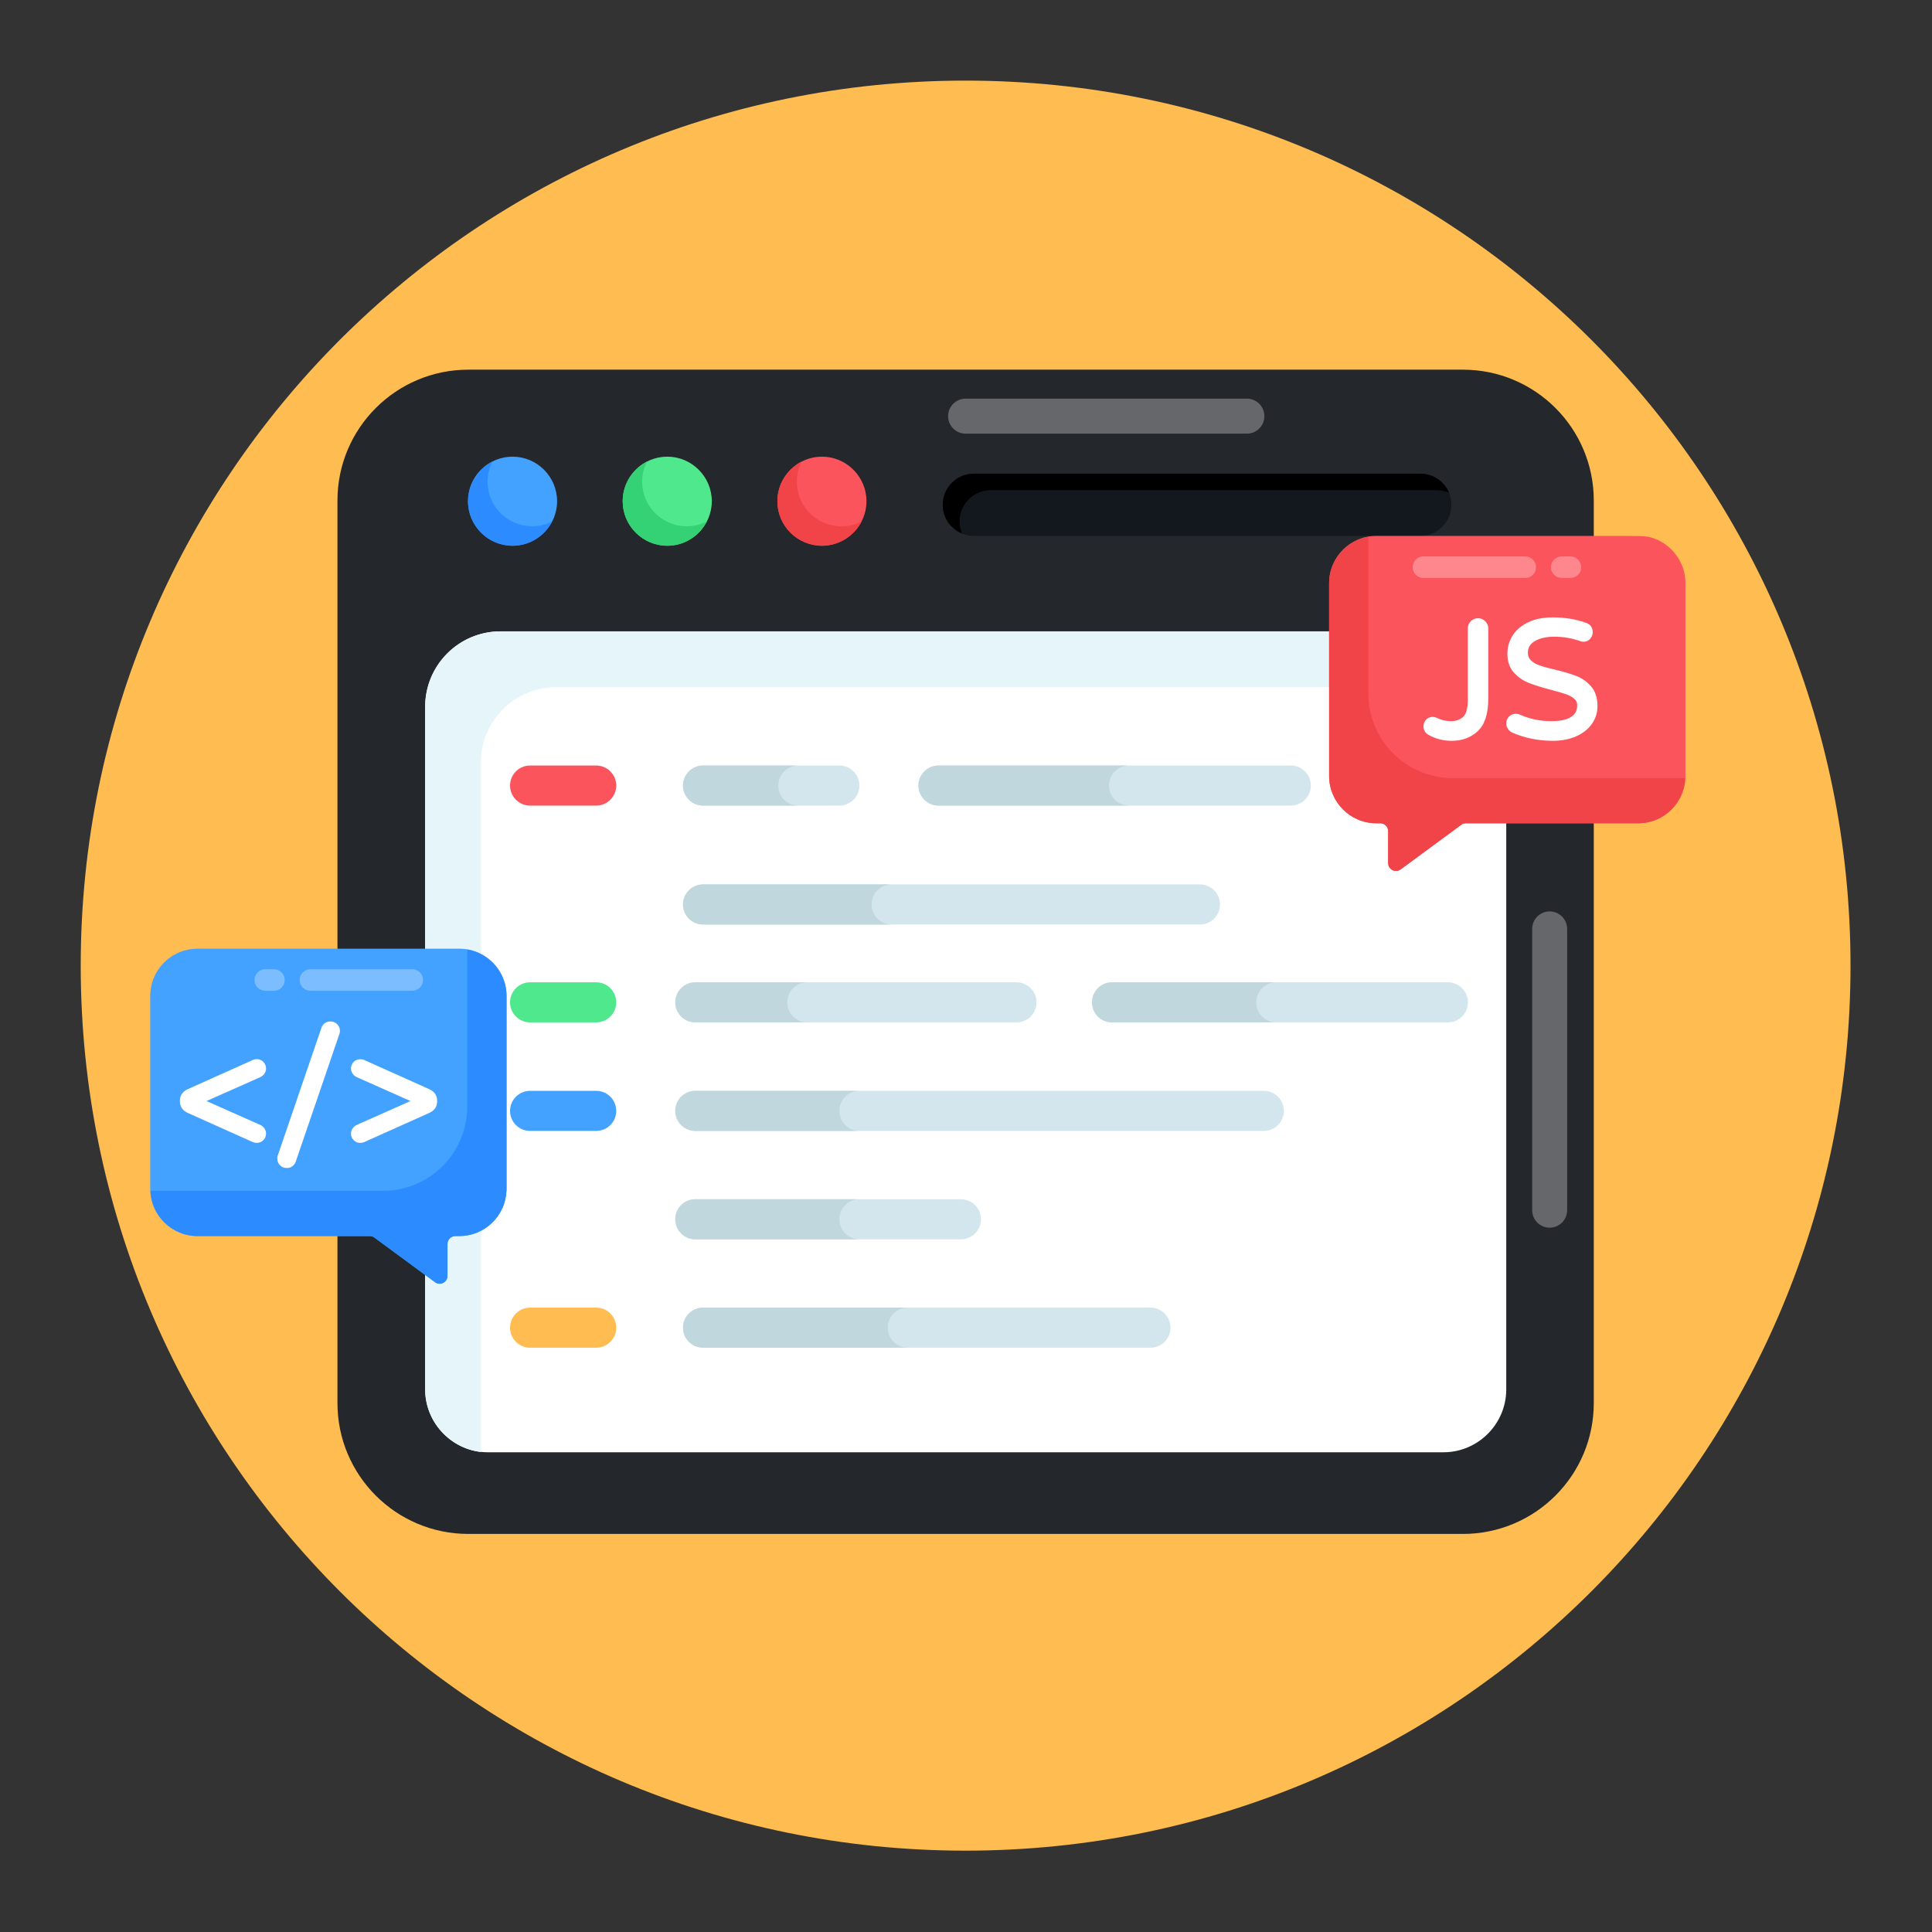 <svg xmlns="http://www.w3.org/2000/svg" xmlns:xlink="http://www.w3.org/1999/xlink" width="375" viewBox="0 0 375 375" height="375" version="1.0"><rect x="0" y="0" width="375" height="375" fill="#333333" stroke="none"/><defs><clipPath id="b"><path d="M 15.676 15.676 L 359.176 15.676 L 359.176 359.176 L 15.676 359.176 Z M 15.676 15.676"/></clipPath><clipPath id="d"><path d="M0 0H39V9H0z"/></clipPath><clipPath id="g"><path d="M 0.199 2 L 7 2 L 7 7 L 0.199 7 Z M 0.199 2"/></clipPath><clipPath id="f"><path d="M0 0H36V9H0z"/></clipPath><mask id="c"><g filter="url(#a)"><path fill-opacity=".298" d="M-37.5 -37.5H412.5V412.5H-37.5z"/></g></mask><mask id="e"><g filter="url(#a)"><path fill-opacity=".298" d="M-37.5 -37.5H412.5V412.5H-37.5z"/></g></mask><filter x="0%" y="0%" width="100%" xmlns:xlink="http://www.w3.org/1999/xlink" xlink:type="simple" xlink:actuate="onLoad" height="100%" id="a" xlink:show="other"><feColorMatrix values="0 0 0 0 1 0 0 0 0 1 0 0 0 0 1 0 0 0 1 0" color-interpolation-filters="sRGB"/></filter></defs><g clip-path="url(#b)"><path fill="#FFBC50" d="M 359.184 187.426 C 359.184 282.281 282.305 359.211 187.402 359.211 C 92.551 359.211 15.668 282.281 15.668 187.426 C 15.668 92.574 92.551 15.645 187.402 15.645 C 282.305 15.645 359.184 92.574 359.184 187.426 Z M 359.184 187.426"/></g><path fill="#24272B" d="M 309.352 97.156 L 309.352 272.332 C 309.352 286.363 297.98 297.734 283.949 297.734 L 90.906 297.734 C 76.875 297.734 65.5 286.363 65.5 272.332 L 65.5 97.156 C 65.5 83.125 76.875 71.754 90.906 71.754 L 283.949 71.754 C 297.98 71.754 309.352 83.125 309.352 97.156 Z M 309.352 97.156"/><path fill="#FFF" d="M 292.363 137.188 L 292.363 269.684 C 292.363 276.395 286.875 281.887 280.164 281.887 L 94.723 281.887 C 87.984 281.887 82.52 276.371 82.52 269.684 L 82.52 137.188 C 82.52 129.102 89.074 122.547 97.16 122.547 L 277.723 122.547 C 285.809 122.547 292.363 129.102 292.363 137.188 Z M 292.363 137.188"/><path fill="#E5F5F9" d="M 291.984 133.793 C 290.891 133.508 289.746 133.375 288.547 133.375 L 107.969 133.375 C 99.898 133.375 93.336 139.914 93.336 148.012 L 93.336 280.516 C 93.336 280.957 93.363 281.426 93.414 281.844 C 87.32 281.164 82.527 275.93 82.527 269.68 L 82.527 137.18 C 82.527 129.105 89.066 122.543 97.164 122.543 L 277.715 122.543 C 284.641 122.543 290.449 127.336 291.984 133.793 Z M 291.984 133.793"/><path fill="#43A1FF" d="M 108.133 97.285 C 108.133 102.043 104.246 105.93 99.488 105.93 C 94.727 105.93 90.84 102.043 90.84 97.285 C 90.84 92.523 94.727 88.637 99.488 88.637 C 104.246 88.637 108.133 92.523 108.133 97.285 Z M 108.133 97.285"/><path fill="#2C8CFF" d="M 107.164 101.215 C 105.73 104.004 102.84 105.93 99.48 105.93 C 94.715 105.93 90.836 102.047 90.836 97.281 C 90.836 93.922 92.762 90.98 95.602 89.574 C 94.977 90.746 94.637 92.074 94.637 93.508 C 94.637 98.273 98.52 102.152 103.285 102.152 C 104.664 102.152 105.992 101.812 107.164 101.215 Z M 107.164 101.215"/><path fill="#4FE88D" d="M 138.16 97.285 C 138.16 102.043 134.273 105.93 129.512 105.93 C 124.75 105.93 120.863 102.043 120.863 97.285 C 120.863 92.523 124.75 88.637 129.512 88.637 C 134.273 88.637 138.16 92.523 138.16 97.285 Z M 138.16 97.285"/><path fill="#35D175" d="M 137.191 101.215 C 135.758 104.004 132.867 105.93 129.508 105.93 C 124.742 105.93 120.863 102.047 120.863 97.281 C 120.863 93.922 122.789 91.008 125.602 89.574 C 124.977 90.746 124.637 92.074 124.637 93.508 C 124.637 98.273 128.543 102.152 133.285 102.152 C 134.691 102.152 136.02 101.812 137.191 101.215 Z M 137.191 101.215"/><path fill="#FC545D" d="M 168.184 97.285 C 168.184 102.043 164.297 105.93 159.535 105.93 C 154.777 105.93 150.891 102.043 150.891 97.285 C 150.891 92.523 154.777 88.637 159.535 88.637 C 164.297 88.637 168.184 92.523 168.184 97.285 Z M 168.184 97.285"/><path fill="#F14448" d="M 167.242 101.215 C 165.785 104.004 162.895 105.93 159.535 105.93 C 154.77 105.93 150.887 102.047 150.887 97.281 C 150.887 93.922 152.816 91.031 155.602 89.574 C 155.004 90.746 154.664 92.074 154.664 93.508 C 154.664 98.273 158.57 102.152 163.309 102.152 C 164.715 102.152 166.07 101.812 167.242 101.215 Z M 167.242 101.215"/><path fill="#13181E" d="M 275.66 104.02 L 189.051 104.02 C 185.707 104.02 183 101.312 183 97.969 C 183 94.621 185.707 91.914 189.051 91.914 L 275.66 91.914 C 279.004 91.914 281.711 94.621 281.711 97.969 C 281.711 101.312 279.004 104.02 275.66 104.02 Z M 275.66 104.02"/><path d="M 281.258 95.633 C 280.531 95.328 279.746 95.148 278.898 95.148 L 192.305 95.148 C 188.977 95.148 186.254 97.871 186.254 101.199 C 186.254 102.047 186.434 102.832 186.734 103.559 C 184.559 102.652 182.984 100.535 182.984 97.992 C 182.984 94.605 185.707 91.941 189.035 91.941 L 275.688 91.941 C 278.172 91.941 280.348 93.453 281.258 95.633 Z M 281.258 95.633"/><path fill="#FFF" d="M 297.391 234.895 L 297.391 180.305 C 297.391 178.426 298.91 176.906 300.789 176.906 C 302.664 176.906 304.184 178.426 304.184 180.305 L 304.184 234.895 C 304.184 236.773 302.664 238.293 300.789 238.293 C 298.91 238.293 297.391 236.773 297.391 234.895 Z M 297.391 234.895" fill-opacity=".298"/><path fill="#FFF" d="M 187.426 77.379 L 242.02 77.379 C 243.895 77.379 245.414 78.898 245.414 80.777 C 245.414 82.652 243.895 84.172 242.02 84.172 L 187.426 84.172 C 185.547 84.172 184.027 82.652 184.027 80.777 C 184.027 78.898 185.547 77.379 187.426 77.379 Z M 187.426 77.379" fill-opacity=".298"/><path fill="#43A1FF" d="M 119.609 215.621 C 119.609 217.77 117.867 219.512 115.719 219.512 L 102.891 219.512 C 100.742 219.512 99 217.77 99 215.621 C 99 213.473 100.742 211.73 102.891 211.73 L 115.719 211.73 C 117.867 211.73 119.609 213.473 119.609 215.621 Z M 119.609 215.621"/><path fill="#FC545D" d="M 119.609 152.477 C 119.609 154.621 117.867 156.367 115.719 156.367 L 102.891 156.367 C 100.742 156.367 99 154.621 99 152.477 C 99 150.328 100.742 148.586 102.891 148.586 L 115.719 148.586 C 117.867 148.586 119.609 150.328 119.609 152.477 Z M 119.609 152.477"/><path fill="#FFBC50" d="M 119.609 257.699 C 119.609 259.848 117.867 261.59 115.719 261.59 L 102.891 261.59 C 100.742 261.59 99 259.848 99 257.699 C 99 255.555 100.742 253.809 102.891 253.809 L 115.719 253.809 C 117.867 253.809 119.609 255.555 119.609 257.699 Z M 119.609 257.699"/><path fill="#4FE88D" d="M 119.609 194.555 C 119.609 196.703 117.867 198.445 115.719 198.445 L 102.891 198.445 C 100.742 198.445 99 196.703 99 194.555 C 99 192.406 100.742 190.664 102.891 190.664 L 115.719 190.664 C 117.867 190.664 119.609 192.406 119.609 194.555 Z M 119.609 194.555"/><path fill="#D3E6ED" d="M 132.57 175.555 C 132.57 173.406 134.316 171.664 136.461 171.664 L 232.91 171.664 C 235.059 171.664 236.801 173.406 236.801 175.555 C 236.801 177.703 235.059 179.445 232.91 179.445 L 136.461 179.445 C 134.316 179.445 132.57 177.703 132.57 175.555 Z M 132.57 175.555"/><path fill="#C0D7DD" d="M 173.066 179.445 L 136.465 179.445 C 134.316 179.445 132.57 177.703 132.57 175.555 C 132.57 173.406 134.316 171.664 136.465 171.664 L 173.066 171.664 C 170.922 171.664 169.176 173.406 169.176 175.555 C 169.176 177.703 170.922 179.445 173.066 179.445 Z M 173.066 179.445"/><path fill="#D3E6ED" d="M 132.57 152.477 C 132.57 150.328 134.316 148.586 136.461 148.586 L 162.922 148.586 C 165.07 148.586 166.812 150.328 166.812 152.477 C 166.812 154.621 165.07 156.367 162.922 156.367 L 136.461 156.367 C 134.316 156.367 132.57 154.621 132.57 152.477 Z M 132.57 152.477"/><path fill="#C0D7DD" d="M 154.953 156.367 L 136.465 156.367 C 134.316 156.367 132.57 154.621 132.57 152.477 C 132.57 150.328 134.316 148.586 136.465 148.586 L 154.953 148.586 C 152.805 148.586 151.062 150.328 151.062 152.477 C 151.062 154.621 152.805 156.367 154.953 156.367 Z M 154.953 156.367"/><path fill="#D3E6ED" d="M 134.961 240.551 C 132.812 240.551 131.07 238.809 131.07 236.66 C 131.07 234.512 132.812 232.77 134.961 232.77 L 186.512 232.77 C 188.66 232.77 190.402 234.512 190.402 236.66 C 190.402 238.809 188.66 240.551 186.512 240.551 Z M 134.961 240.551"/><path fill="#C0D7DD" d="M 166.816 240.551 L 134.961 240.551 C 132.812 240.551 131.07 238.809 131.07 236.66 C 131.07 234.512 132.812 232.77 134.961 232.77 L 166.816 232.77 C 164.668 232.77 162.922 234.512 162.922 236.66 C 162.922 238.809 164.668 240.551 166.816 240.551 Z M 166.816 240.551"/><path fill="#D3E6ED" d="M 131.07 194.555 C 131.07 192.406 132.812 190.664 134.961 190.664 L 197.301 190.664 C 199.445 190.664 201.191 192.406 201.191 194.555 C 201.191 196.703 199.445 198.445 197.301 198.445 L 134.961 198.445 C 132.812 198.445 131.07 196.703 131.07 194.555 Z M 131.07 194.555"/><path fill="#C0D7DD" d="M 156.699 198.445 L 134.961 198.445 C 132.812 198.445 131.07 196.703 131.07 194.555 C 131.07 192.406 132.812 190.664 134.961 190.664 L 156.699 190.664 C 154.551 190.664 152.805 192.406 152.805 194.555 C 152.805 196.703 154.551 198.445 156.699 198.445 Z M 156.699 198.445"/><path fill="#D3E6ED" d="M 249.199 215.621 C 249.199 217.77 247.457 219.512 245.309 219.512 L 134.961 219.512 C 132.812 219.512 131.07 217.77 131.07 215.621 C 131.07 213.473 132.812 211.73 134.961 211.73 L 245.309 211.73 C 247.457 211.73 249.199 213.473 249.199 215.621 Z M 249.199 215.621"/><path fill="#C0D7DD" d="M 166.816 219.512 L 134.961 219.512 C 132.812 219.512 131.07 217.77 131.07 215.621 C 131.07 213.473 132.812 211.73 134.961 211.73 L 166.816 211.73 C 164.668 211.73 162.922 213.473 162.922 215.621 C 162.922 217.77 164.668 219.512 166.816 219.512 Z M 166.816 219.512"/><path fill="#D3E6ED" d="M 227.195 257.699 C 227.195 259.848 225.449 261.59 223.305 261.59 L 136.461 261.59 C 134.316 261.59 132.57 259.848 132.57 257.699 C 132.57 255.555 134.316 253.809 136.461 253.809 L 223.305 253.809 C 225.449 253.809 227.195 255.555 227.195 257.699 Z M 227.195 257.699"/><path fill="#C0D7DD" d="M 176.207 261.59 L 136.465 261.59 C 134.316 261.59 132.57 259.848 132.57 257.699 C 132.57 255.555 134.316 253.809 136.465 253.809 L 176.207 253.809 C 174.059 253.809 172.316 255.555 172.316 257.699 C 172.316 259.848 174.059 261.59 176.207 261.59 Z M 176.207 261.59"/><path fill="#D3E6ED" d="M 178.273 152.477 C 178.273 150.328 180.016 148.586 182.164 148.586 L 250.543 148.586 C 252.688 148.586 254.434 150.328 254.434 152.477 C 254.434 154.621 252.688 156.367 250.543 156.367 L 182.164 156.367 C 180.016 156.367 178.273 154.621 178.273 152.477 Z M 178.273 152.477"/><path fill="#C0D7DD" d="M 219.145 156.367 L 182.164 156.367 C 180.02 156.367 178.273 154.621 178.273 152.477 C 178.273 150.328 180.02 148.586 182.164 148.586 L 219.145 148.586 C 216.996 148.586 215.254 150.328 215.254 152.477 C 215.254 154.621 216.996 156.367 219.145 156.367 Z M 219.145 156.367"/><path fill="#D3E6ED" d="M 284.934 194.555 C 284.934 196.703 283.16 198.445 281.043 198.445 L 215.855 198.445 C 213.711 198.445 211.965 196.703 211.965 194.555 C 211.965 192.406 213.711 190.664 215.855 190.664 L 281.043 190.664 C 283.16 190.664 284.934 192.406 284.934 194.555 Z M 284.934 194.555"/><path fill="#C0D7DD" d="M 247.727 198.445 L 215.844 198.445 C 213.695 198.445 211.953 196.703 211.953 194.555 C 211.953 192.406 213.695 190.664 215.844 190.664 L 247.727 190.664 C 245.578 190.664 243.832 192.406 243.832 194.555 C 243.832 196.703 245.578 198.445 247.727 198.445 Z M 247.727 198.445"/><path fill="#FC545D" d="M 257.98 113.18 L 257.98 150.633 C 257.98 155.586 262.012 159.797 267.145 159.797 L 267.91 159.797 C 268.758 159.797 269.441 160.48 269.441 161.328 L 269.441 167.523 C 269.441 168.777 270.859 169.496 271.871 168.746 L 283.609 160.105 C 283.871 159.895 284.18 159.797 284.508 159.797 L 317.98 159.797 C 323.051 159.797 327.141 155.688 327.141 150.633 L 327.141 113.18 C 327.141 107.871 322.656 104.051 318.516 104.051 C 318.363 104 306.152 104.031 267.145 104.02 C 262.09 104.02 257.98 108.129 257.98 113.18 Z M 257.98 113.18"/><path fill="#F14448" d="M 265.605 134.637 L 265.605 104.172 C 261.285 104.91 257.98 108.652 257.98 113.18 L 257.98 150.633 C 257.98 155.586 262.012 159.797 267.141 159.797 L 267.91 159.797 C 268.758 159.797 269.441 160.48 269.441 161.328 L 269.441 167.523 C 269.441 168.777 270.859 169.496 271.871 168.746 L 283.609 160.105 C 283.871 159.895 284.18 159.797 284.508 159.797 L 317.98 159.797 C 322.914 159.797 326.895 155.891 327.102 151.023 L 281.992 151.023 C 272.941 151.023 265.605 143.688 265.605 134.637 Z M 265.605 134.637"/><g mask="url(#c)"><g><g clip-path="url(#d)" fill="#FFF" transform="translate(271 105)"><path d="M 5.281 7.184 L 25.055 7.184 C 26.207 7.184 27.145 6.246 27.145 5.094 C 27.145 3.938 26.207 3.004 25.055 3.004 L 5.281 3.004 C 4.129 3.004 3.191 3.938 3.191 5.094 C 3.191 6.246 4.129 7.184 5.281 7.184 Z M 5.281 7.184"/><path d="M 32.129 7.184 L 33.82 7.184 C 34.973 7.184 35.91 6.246 35.91 5.094 C 35.91 3.938 34.973 3.004 33.82 3.004 L 32.129 3.004 C 30.973 3.004 30.039 3.938 30.039 5.094 C 30.039 6.246 30.973 7.184 32.129 7.184 Z M 32.129 7.184"/></g></g></g><path fill="#FFF" d="M 277.535 142.168 C 277.066 141.895 276.832 141.5 276.832 140.988 C 276.832 140.652 276.945 140.348 277.168 140.082 C 277.391 139.816 277.684 139.684 278.043 139.684 C 278.258 139.684 278.449 139.727 278.617 139.812 C 279.594 140.281 280.582 140.512 281.582 140.512 C 282.73 140.512 283.66 140.184 284.371 139.523 C 285.082 138.867 285.441 137.621 285.441 135.797 L 285.441 121.996 C 285.441 121.59 285.574 121.246 285.855 120.961 C 286.129 120.672 286.469 120.531 286.875 120.531 C 287.277 120.531 287.621 120.672 287.91 120.961 C 288.195 121.246 288.34 121.59 288.34 121.996 L 288.34 135.605 C 288.34 138.387 287.719 140.359 286.477 141.516 C 285.234 142.676 283.664 143.254 281.773 143.254 C 280.223 143.254 278.809 142.895 277.535 142.168 Z M 277.535 142.168"/><path fill="#FFF" d="M 281.773 143.793 C 280.137 143.793 278.621 143.402 277.27 142.637 L 277.262 142.633 C 276.633 142.262 276.297 141.695 276.297 140.988 C 276.297 140.523 276.449 140.102 276.758 139.738 C 277.262 139.133 278.18 138.996 278.855 139.328 C 279.746 139.758 280.668 139.977 281.582 139.977 C 282.598 139.977 283.395 139.699 284.008 139.133 C 284.602 138.582 284.902 137.461 284.902 135.797 L 284.902 121.996 C 284.902 121.445 285.094 120.973 285.469 120.586 C 286.215 119.805 287.516 119.801 288.289 120.582 C 288.676 120.965 288.875 121.441 288.875 121.996 L 288.875 135.605 C 288.875 138.527 288.191 140.652 286.84 141.91 C 285.504 143.156 283.797 143.793 281.773 143.793 Z M 277.805 141.703 C 278.988 142.375 280.324 142.719 281.773 142.719 C 283.539 142.719 284.961 142.195 286.109 141.125 C 287.23 140.078 287.801 138.219 287.801 135.605 L 287.801 121.996 C 287.801 121.73 287.715 121.523 287.531 121.34 C 287.16 120.965 286.59 120.969 286.242 121.332 C 286.062 121.52 285.977 121.727 285.977 121.996 L 285.977 135.797 C 285.977 137.801 285.57 139.148 284.734 139.918 C 283.926 140.668 282.863 141.051 281.582 141.051 C 280.504 141.051 279.43 140.797 278.387 140.293 C 278.129 140.168 277.781 140.191 277.582 140.426 C 277.438 140.598 277.371 140.781 277.371 140.988 C 277.371 141.312 277.5 141.527 277.805 141.703 Z M 277.805 141.703"/><path fill="#FFF" d="M 293.789 141.723 C 293.531 141.617 293.32 141.445 293.152 141.195 C 292.98 140.953 292.895 140.695 292.895 140.418 C 292.895 140.055 293.02 139.742 293.262 139.477 C 293.508 139.211 293.82 139.078 294.203 139.078 C 294.414 139.078 294.617 139.121 294.809 139.207 C 296.766 140.078 298.855 140.512 301.086 140.512 C 304.805 140.512 306.664 139.293 306.664 136.848 C 306.664 136.211 306.426 135.68 305.945 135.254 C 305.469 134.828 304.879 134.492 304.176 134.25 C 303.477 134.008 302.48 133.711 301.184 133.375 C 299.461 132.926 298.07 132.496 297.008 132.082 C 295.945 131.668 295.031 131.047 294.266 130.219 C 293.5 129.387 293.117 128.285 293.117 126.902 C 293.117 125.691 293.438 124.594 294.074 123.605 C 294.711 122.617 295.652 121.832 296.895 121.246 C 298.141 120.66 299.629 120.371 301.375 120.371 C 303.711 120.371 305.824 120.723 307.715 121.422 C 308.309 121.633 308.609 122.059 308.609 122.699 C 308.609 123.035 308.492 123.344 308.258 123.621 C 308.023 123.898 307.715 124.035 307.332 124.035 C 307.207 124.035 307.035 123.992 306.824 123.91 C 305.164 123.336 303.457 123.047 301.691 123.047 C 300.012 123.047 298.648 123.367 297.598 124.004 C 296.547 124.641 296.02 125.535 296.02 126.68 C 296.02 127.445 296.27 128.066 296.77 128.543 C 297.266 129.023 297.895 129.395 298.648 129.66 C 299.402 129.926 300.426 130.207 301.727 130.504 C 303.402 130.91 304.758 131.312 305.785 131.715 C 306.82 132.117 307.699 132.746 308.434 133.598 C 309.168 134.445 309.531 135.594 309.531 137.039 C 309.531 138.227 309.195 139.297 308.512 140.242 C 307.832 141.188 306.879 141.926 305.645 142.457 C 304.41 142.988 302.988 143.254 301.375 143.254 C 298.676 143.254 296.148 142.742 293.789 141.723 Z M 293.789 141.723"/><path fill="#FFF" d="M 301.375 143.793 C 298.621 143.793 295.996 143.262 293.578 142.219 C 293.227 142.07 292.934 141.828 292.711 141.5 C 292.48 141.168 292.359 140.805 292.359 140.418 C 292.359 139.918 292.531 139.48 292.867 139.113 C 293.391 138.539 294.266 138.383 295.023 138.715 C 296.902 139.551 298.941 139.977 301.086 139.977 C 306.129 139.977 306.129 137.621 306.129 136.848 C 306.129 136.363 305.953 135.977 305.59 135.656 C 305.164 135.277 304.633 134.977 304.004 134.758 C 303.297 134.512 302.305 134.223 301.047 133.895 C 299.305 133.441 297.883 133 296.812 132.582 C 295.68 132.141 294.688 131.469 293.875 130.582 C 293.016 129.652 292.582 128.418 292.582 126.902 C 292.582 125.594 292.934 124.387 293.625 123.312 C 294.312 122.246 295.336 121.387 296.668 120.758 C 297.973 120.145 299.559 119.832 301.375 119.832 C 303.762 119.832 305.961 120.199 307.902 120.918 C 308.699 121.203 309.148 121.836 309.148 122.699 C 309.148 123.164 308.984 123.594 308.668 123.969 C 308.336 124.363 307.875 124.57 307.332 124.57 C 307.137 124.57 306.906 124.52 306.629 124.406 C 305.055 123.863 303.383 123.582 301.691 123.582 C 300.125 123.582 298.836 123.879 297.875 124.461 C 296.988 125 296.559 125.727 296.559 126.68 C 296.559 127.301 296.746 127.781 297.137 128.156 C 297.582 128.582 298.148 128.918 298.828 129.152 C 299.574 129.418 300.59 129.695 301.844 129.98 C 303.547 130.391 304.934 130.805 305.984 131.215 C 307.086 131.648 308.047 132.328 308.84 133.246 C 309.656 134.188 310.07 135.465 310.07 137.039 C 310.07 138.344 309.691 139.523 308.949 140.555 C 308.215 141.574 307.176 142.383 305.859 142.949 C 304.559 143.508 303.047 143.793 301.375 143.793 Z M 294.203 139.613 C 293.973 139.613 293.801 139.684 293.656 139.84 C 293.504 140.008 293.434 140.191 293.434 140.418 C 293.434 140.582 293.484 140.734 293.594 140.891 C 293.703 141.051 293.832 141.16 293.996 141.23 L 294 141.23 C 296.285 142.219 298.762 142.719 301.375 142.719 C 302.902 142.719 304.27 142.465 305.434 141.965 C 306.57 141.473 307.457 140.789 308.078 139.926 C 308.684 139.082 308.996 138.109 308.996 137.039 C 308.996 135.73 308.668 134.691 308.027 133.949 C 307.352 133.168 306.531 132.582 305.59 132.215 C 304.59 131.824 303.246 131.422 301.598 131.027 C 300.312 130.734 299.258 130.441 298.469 130.168 C 297.648 129.879 296.945 129.461 296.398 128.93 C 295.793 128.355 295.48 127.598 295.48 126.68 C 295.48 125.34 296.102 124.281 297.32 123.543 C 298.453 122.859 299.926 122.508 301.691 122.508 C 303.504 122.508 305.289 122.809 307 123.402 C 307.242 123.496 307.332 123.496 307.332 123.496 C 307.559 123.496 307.719 123.43 307.848 123.277 C 308 123.098 308.07 122.906 308.07 122.699 C 308.07 122.285 307.918 122.062 307.535 121.926 C 305.707 121.25 303.637 120.906 301.375 120.906 C 299.719 120.906 298.289 121.184 297.121 121.73 C 295.977 122.27 295.105 122.996 294.527 123.895 C 293.949 124.793 293.656 125.805 293.656 126.902 C 293.656 128.156 293.984 129.121 294.66 129.855 C 295.367 130.617 296.223 131.199 297.203 131.582 C 298.234 131.984 299.617 132.414 301.32 132.855 C 302.602 133.191 303.625 133.488 304.352 133.742 C 305.117 134.008 305.773 134.379 306.305 134.852 C 306.898 135.379 307.203 136.051 307.203 136.848 C 307.203 138.766 306.141 141.051 301.086 141.051 C 298.789 141.051 296.605 140.594 294.59 139.695 C 294.465 139.641 294.336 139.613 294.203 139.613 Z M 294.203 139.613"/><path fill="#43A1FF" d="M 98.32 193.305 L 98.32 230.754 C 98.32 230.867 98.32 230.984 98.305 231.098 C 98.125 235.988 94.098 239.918 89.16 239.918 L 88.395 239.918 C 87.547 239.918 86.859 240.602 86.859 241.449 L 86.859 247.645 C 86.859 248.902 85.441 249.617 84.43 248.867 L 72.691 240.227 C 72.43 240.016 72.121 239.918 71.797 239.918 L 38.324 239.918 C 33.254 239.918 29.16 235.809 29.16 230.754 L 29.16 193.305 C 29.16 192.684 29.227 192.082 29.34 191.512 C 29.387 191.219 29.469 190.922 29.551 190.645 C 29.648 190.289 29.777 189.945 29.957 189.602 C 30.039 189.375 30.152 189.164 30.27 188.949 C 30.398 188.691 30.562 188.43 30.727 188.184 C 30.887 187.941 31.066 187.711 31.246 187.484 C 31.477 187.207 31.719 186.945 31.98 186.699 C 32.145 186.539 32.305 186.391 32.484 186.246 C 32.699 186.066 32.91 185.902 33.121 185.754 C 33.449 185.527 33.805 185.316 34.164 185.152 C 34.328 185.055 34.492 184.973 34.652 184.906 C 34.734 184.875 34.832 184.824 34.93 184.793 C 35.109 184.711 35.289 184.645 35.484 184.582 C 35.73 184.516 35.977 184.449 36.234 184.387 C 36.449 184.336 36.676 184.289 36.902 184.254 C 36.969 184.238 37.035 184.238 37.117 184.238 C 37.328 184.191 37.555 184.172 37.785 184.172 C 37.832 184.156 37.867 184.156 37.914 184.156 C 38.047 184.141 38.191 184.141 38.324 184.141 L 89.16 184.141 C 94.215 184.141 98.32 188.25 98.32 193.305 Z M 98.32 193.305"/><path fill="#2C8CFF" d="M 90.695 214.758 L 90.695 184.297 C 95.016 185.031 98.32 188.777 98.32 193.305 L 98.32 230.754 C 98.32 230.867 98.32 230.984 98.305 231.098 C 98.125 235.988 94.098 239.918 89.16 239.918 L 88.395 239.918 C 87.547 239.918 86.859 240.602 86.859 241.449 L 86.859 247.645 C 86.859 248.902 85.441 249.617 84.43 248.867 L 72.691 240.227 C 72.43 240.016 72.121 239.918 71.797 239.918 L 38.324 239.918 C 33.387 239.918 29.406 236.016 29.199 231.145 L 74.309 231.145 C 83.359 231.145 90.695 223.809 90.695 214.758 Z M 90.695 214.758"/><g mask="url(#e)"><g><g clip-path="url(#f)" transform="translate(49 186)"><path fill="#FFF" d="M 31.02 6.305 L 11.25 6.305 C 10.094 6.305 9.16 5.371 9.16 4.215 C 9.16 3.062 10.094 2.125 11.25 2.125 L 31.02 2.125 C 32.172 2.125 33.109 3.062 33.109 4.215 C 33.109 5.371 32.172 6.305 31.02 6.305 Z M 31.02 6.305"/><g clip-path="url(#g)"><path fill="#FFF" d="M 4.176 6.305 L 2.484 6.305 C 1.328 6.305 0.395 5.371 0.395 4.215 C 0.395 3.062 1.328 2.125 2.484 2.125 L 4.176 2.125 C 5.328 2.125 6.266 3.062 6.266 4.215 C 6.266 5.371 5.328 6.305 4.176 6.305 Z M 4.176 6.305"/></g></g></g></g><path fill="#FFF" d="M 49.316 221.203 L 36.598 215.496 C 36.238 215.328 35.957 215.098 35.754 214.812 C 35.555 214.523 35.453 214.203 35.453 213.84 L 35.453 213.586 C 35.453 213.223 35.555 212.898 35.754 212.613 C 35.957 212.324 36.238 212.098 36.598 211.926 L 49.316 206.223 C 49.488 206.16 49.656 206.129 49.824 206.129 C 50.188 206.129 50.492 206.25 50.734 206.496 C 50.98 206.738 51.102 207.043 51.102 207.402 C 51.102 207.656 51.02 207.898 50.863 208.121 C 50.703 208.344 50.496 208.508 50.238 208.613 L 38.766 213.711 L 50.238 218.812 C 50.496 218.918 50.703 219.082 50.863 219.309 C 51.02 219.531 51.102 219.77 51.102 220.023 C 51.102 220.383 50.98 220.688 50.734 220.934 C 50.492 221.176 50.188 221.297 49.824 221.297 C 49.656 221.297 49.488 221.266 49.316 221.203 Z M 49.316 221.203"/><path fill="#FFF" d="M 49.824 221.836 C 49.594 221.836 49.371 221.793 49.133 221.703 L 49.098 221.691 L 36.379 215.988 C 35.93 215.777 35.574 215.488 35.316 215.121 C 35.051 214.742 34.918 214.312 34.918 213.84 L 34.918 213.586 C 34.918 213.109 35.055 212.68 35.316 212.305 C 35.57 211.941 35.926 211.652 36.371 211.441 L 49.098 205.73 C 49.934 205.422 50.613 205.613 51.117 206.113 C 51.457 206.457 51.641 206.902 51.641 207.402 C 51.641 207.766 51.527 208.113 51.301 208.43 C 51.078 208.738 50.789 208.969 50.441 209.109 L 40.086 213.711 L 50.457 218.32 C 50.797 218.465 51.086 218.691 51.301 218.996 C 51.527 219.312 51.641 219.66 51.641 220.023 C 51.641 220.523 51.457 220.969 51.117 221.312 C 50.773 221.652 50.328 221.836 49.824 221.836 Z M 49.52 220.703 C 49.875 220.832 50.152 220.762 50.355 220.551 C 50.5 220.41 50.566 220.242 50.566 220.023 C 50.566 219.883 50.52 219.75 50.426 219.617 C 50.328 219.477 50.199 219.375 50.031 219.309 L 37.445 213.711 L 50.023 208.121 C 50.199 208.051 50.328 207.949 50.43 207.805 C 50.52 207.672 50.566 207.543 50.566 207.402 C 50.566 207.184 50.5 207.016 50.355 206.875 C 50.145 206.66 49.84 206.598 49.504 206.727 L 36.82 212.418 C 36.551 212.543 36.344 212.711 36.195 212.922 C 36.059 213.117 35.992 213.332 35.992 213.586 L 35.992 213.84 C 35.992 214.09 36.059 214.309 36.195 214.504 C 36.344 214.715 36.555 214.883 36.824 215.008 Z M 49.52 220.703"/><path fill="#FFF" d="M 54.719 225.789 C 54.473 225.535 54.352 225.227 54.352 224.867 C 54.352 224.738 54.383 224.578 54.445 224.387 L 62.895 199.688 C 62.977 199.434 63.125 199.223 63.34 199.051 C 63.551 198.883 63.816 198.797 64.137 198.797 C 64.516 198.797 64.832 198.922 65.074 199.18 C 65.32 199.434 65.441 199.742 65.441 200.102 C 65.441 200.23 65.41 200.391 65.344 200.582 L 56.902 225.281 C 56.816 225.535 56.664 225.75 56.453 225.918 C 56.242 226.09 55.977 226.172 55.656 226.172 C 55.273 226.172 54.961 226.047 54.719 225.789 Z M 54.719 225.789"/><path fill="#FFF" d="M 55.656 226.711 C 55.121 226.711 54.676 226.527 54.332 226.16 C 53.992 225.812 53.816 225.363 53.816 224.867 C 53.816 224.68 53.855 224.469 53.934 224.223 L 62.383 199.516 C 62.5 199.168 62.707 198.871 63.004 198.633 C 63.672 198.09 64.836 198.148 65.465 198.812 C 65.801 199.16 65.98 199.609 65.98 200.102 C 65.98 200.297 65.938 200.508 65.855 200.758 L 57.41 225.457 C 57.289 225.805 57.082 226.105 56.789 226.336 C 56.484 226.586 56.102 226.711 55.656 226.711 Z M 64.137 199.336 C 63.938 199.336 63.789 199.379 63.672 199.469 C 63.543 199.574 63.453 199.703 63.402 199.855 L 54.953 224.562 C 54.895 224.742 54.891 224.836 54.891 224.867 C 54.891 225.09 54.957 225.266 55.105 225.418 L 55.109 225.422 C 55.359 225.691 55.863 225.699 56.117 225.5 C 56.25 225.395 56.34 225.266 56.395 225.109 L 64.836 200.41 C 64.898 200.227 64.906 200.137 64.906 200.102 C 64.906 199.883 64.836 199.707 64.688 199.551 C 64.547 199.402 64.371 199.336 64.137 199.336 Z M 64.137 199.336"/><path fill="#FFF" d="M 69.031 220.934 C 68.785 220.688 68.664 220.383 68.664 220.023 C 68.664 219.77 68.742 219.531 68.902 219.309 C 69.062 219.082 69.27 218.918 69.523 218.812 L 80.996 213.711 L 69.523 208.613 C 69.27 208.508 69.062 208.344 68.902 208.121 C 68.742 207.898 68.664 207.656 68.664 207.402 C 68.664 207.043 68.785 206.738 69.031 206.496 C 69.273 206.25 69.574 206.129 69.938 206.129 C 70.129 206.129 70.297 206.16 70.449 206.223 L 83.164 211.926 C 83.527 212.098 83.805 212.324 84.008 212.613 C 84.211 212.898 84.312 213.223 84.312 213.586 L 84.312 213.84 C 84.312 214.203 84.211 214.523 84.008 214.812 C 83.805 215.098 83.527 215.328 83.164 215.496 L 70.449 221.203 C 70.297 221.266 70.129 221.297 69.938 221.297 C 69.574 221.297 69.273 221.176 69.031 220.934 Z M 69.031 220.934"/><path fill="#FFF" d="M 69.938 221.836 C 69.43 221.836 69 221.66 68.652 221.312 C 68.309 220.973 68.125 220.527 68.125 220.023 C 68.125 219.652 68.242 219.309 68.469 218.992 C 68.68 218.695 68.965 218.465 69.312 218.316 L 79.676 213.711 L 69.305 209.102 C 68.973 208.965 68.684 208.738 68.469 208.434 C 68.242 208.117 68.125 207.773 68.125 207.402 C 68.125 206.898 68.309 206.453 68.652 206.113 C 69.176 205.586 70.023 205.461 70.656 205.727 L 83.383 211.438 C 83.836 211.652 84.195 211.941 84.449 212.305 C 84.711 212.684 84.848 213.113 84.848 213.586 L 84.848 213.84 C 84.848 214.309 84.711 214.742 84.449 215.121 C 84.188 215.488 83.832 215.777 83.391 215.984 L 70.668 221.691 C 70.438 221.789 70.195 221.836 69.938 221.836 Z M 69.938 206.664 C 69.719 206.664 69.551 206.73 69.41 206.875 C 69.266 207.016 69.199 207.184 69.199 207.402 C 69.199 207.547 69.246 207.676 69.336 207.805 C 69.438 207.949 69.566 208.051 69.727 208.117 L 82.316 213.711 L 69.742 219.301 C 69.566 219.375 69.438 219.477 69.34 219.617 C 69.246 219.75 69.199 219.879 69.199 220.023 C 69.199 220.242 69.266 220.41 69.406 220.551 L 69.41 220.551 C 69.629 220.773 69.996 220.812 70.242 220.707 L 82.945 215.008 C 83.207 214.883 83.422 214.715 83.57 214.504 C 83.707 214.305 83.773 214.09 83.773 213.84 L 83.773 213.586 C 83.773 213.336 83.707 213.121 83.57 212.922 C 83.422 212.711 83.215 212.543 82.938 212.414 L 70.227 206.711 C 70.156 206.684 70.055 206.664 69.938 206.664 Z M 69.938 206.664"/></svg>